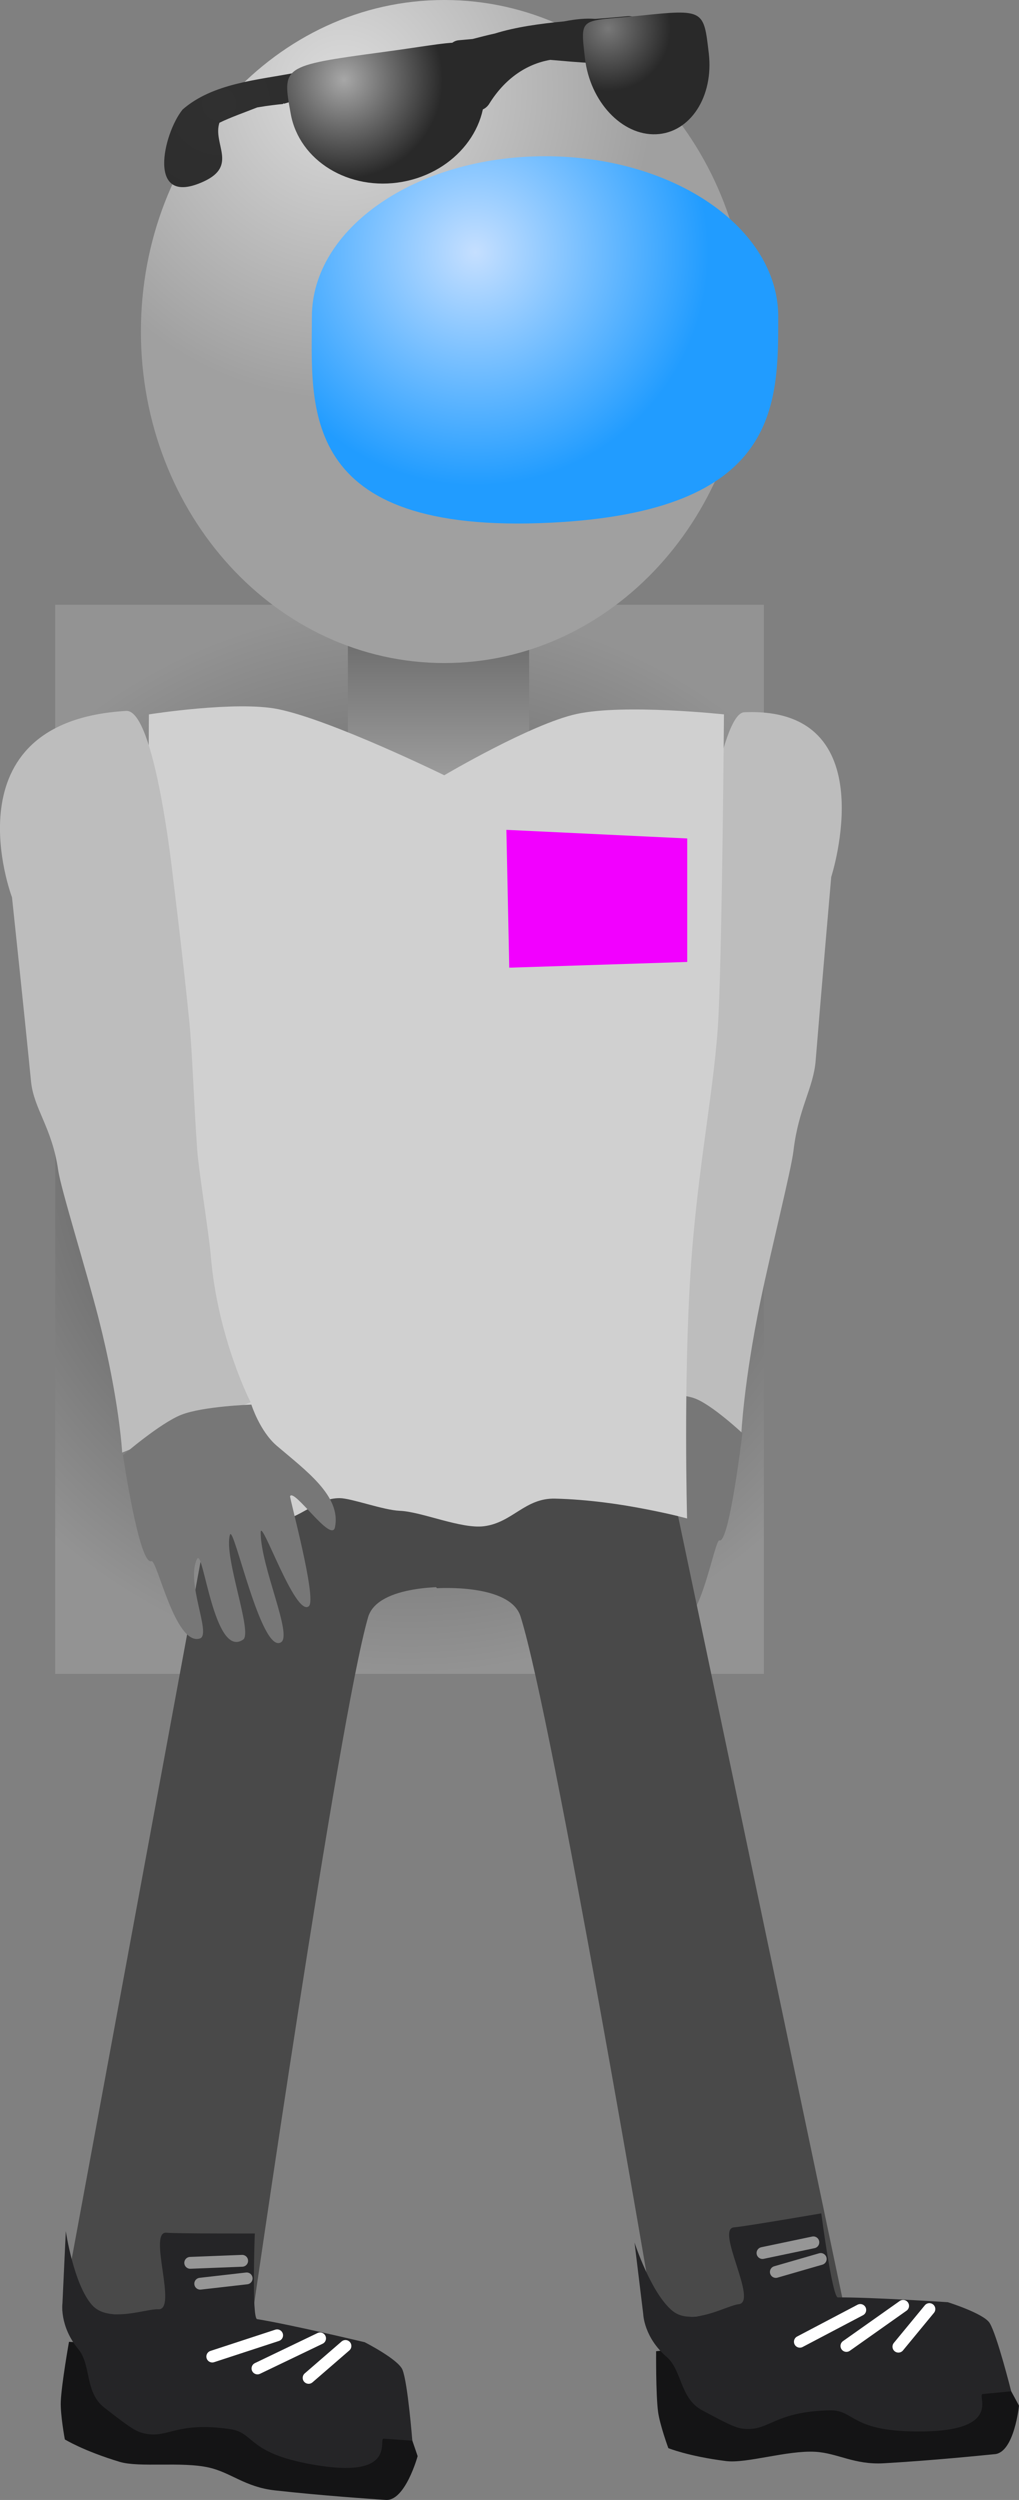<svg version="1.1" xmlns="http://www.w3.org/2000/svg" xmlns:xlink="http://www.w3.org/1999/xlink" width="43.043" height="105.558" viewBox="0,0,43.043,105.558"><rect x="0" y="0" width="43.043" height="105.558" fill="#808080" stroke="none"/><defs><radialGradient cx="238.524" cy="177.755" r="22.572" gradientUnits="userSpaceOnUse" id="color-1"><stop offset="0" stop-color="#3c3c3c"/><stop offset="1" stop-color="#939393"/></radialGradient><linearGradient x1="239.748" y1="156.068" x2="239.748" y2="162.919" gradientUnits="userSpaceOnUse" id="color-2"><stop offset="0" stop-color="#696969"/><stop offset="1" stop-color="#a0a0a0"/></linearGradient><radialGradient cx="235.712" cy="133.416" r="13.118" gradientUnits="userSpaceOnUse" id="color-3"><stop offset="0" stop-color="#dcdcdc"/><stop offset="1" stop-color="#a0a0a0"/></radialGradient><radialGradient cx="241.3" cy="140.301" r="9.854" gradientUnits="userSpaceOnUse" id="color-4"><stop offset="0" stop-color="#c5dfff"/><stop offset="1" stop-color="#219cff"/></radialGradient><radialGradient cx="230.48" cy="134.03" r="10.071" gradientUnits="userSpaceOnUse" id="color-5"><stop offset="0" stop-color="#303030"/><stop offset="1" stop-color="#292929"/></radialGradient><radialGradient cx="246.908" cy="130.851" r="2.651" gradientUnits="userSpaceOnUse" id="color-6"><stop offset="0" stop-color="#787878"/><stop offset="1" stop-color="#292929"/></radialGradient><radialGradient cx="235.755" cy="133.016" r="4.173" gradientUnits="userSpaceOnUse" id="color-7"><stop offset="0" stop-color="#a7a7a7"/><stop offset="1" stop-color="#292929"/></radialGradient></defs><g transform="translate(-221.225,-129.648)"><g data-paper-data="{&quot;isPaintingLayer&quot;:true}" fill-rule="nonzero" stroke-linejoin="miter" stroke-miterlimit="10" stroke-dasharray="" stroke-dashoffset="0" style="mix-blend-mode: normal"><path d="M223.557,200.326v-45.143h29.935v45.143z" fill="url(#color-1)" stroke="#ed6b00" stroke-width="0" stroke-linecap="butt"/><g stroke="#000000" stroke-width="0" stroke-linecap="butt"><path d="M248.112,188.63c0,0 1.142,-2.798 1.377,-6.299c0.056,-0.842 0.417,-3.577 0.467,-4.443c0.119,-2.048 0.169,-4.082 0.27,-5.337c0.218,-2.699 0.567,-6.112 0.567,-6.112c0,0 0.839,-6.673 1.867,-6.717c6.008,-0.262 3.676,6.956 3.676,6.956c0,0 -0.425,4.881 -0.657,7.75c-0.094,1.168 -0.725,2.004 -0.937,3.808c-0.095,0.809 -0.956,4.222 -1.391,6.328c-0.725,3.507 -0.816,5.695 -0.816,5.695z" data-paper-data="{&quot;index&quot;:null}" fill="#bdbdbd"/><path d="M251.613,194.69c-0.197,-0.068 -0.81,3.634 -1.661,3.41c-0.419,-0.11 0.492,-2.389 0.09,-3.33c-0.213,-0.498 -0.575,4.255 -1.581,3.54c-0.345,-0.245 0.672,-3.534 0.446,-4.425c-0.121,-0.477 -1.065,5.113 -1.75,4.679c-0.406,-0.257 0.691,-3.216 0.692,-4.655c0.001,-0.701 -1.188,3.688 -1.654,3.253c-0.285,-0.266 0.665,-4.606 0.639,-4.663c-0.143,-0.321 -1.427,2.152 -1.545,1.461c-0.218,-1.273 0.996,-2.464 1.998,-3.612c0.585,-0.671 0.873,-1.816 0.873,-1.816c0,0 1.667,-0.114 2.414,0.162c0.727,0.268 2.01,1.468 2.01,1.468c0,0 -0.554,4.673 -0.971,4.529z" data-paper-data="{&quot;index&quot;:null}" fill="#777777"/></g><g><path d="M248.876,227.618c0,0 -4.311,-25.437 -5.663,-29.718c-0.442,-1.4 -3.529,-1.191 -3.529,-1.191c0,0 -3.416,-3.935 0.196,-4.283c3.053,-0.294 9.986,1.23 9.986,1.23l6.976,33.194z" data-paper-data="{&quot;index&quot;:null}" fill="#494949" stroke="#000000" stroke-width="0" stroke-linecap="butt"/><path d="M263.246,233.271c-0.59,0.057 -2.631,0.267 -4.689,0.385c-1.252,0.071 -1.953,-0.432 -2.895,-0.485c-1.187,-0.066 -2.904,0.501 -3.768,0.392c-1.591,-0.201 -2.438,-0.546 -2.438,-0.546c0,0 -0.366,-0.995 -0.436,-1.551c-0.095,-0.749 -0.08,-2.541 -0.08,-2.541c0,0 5.895,-0.688 8.219,-0.711c1.375,-0.013 4.283,0.237 4.283,0.237c0,0 1.512,0.473 1.766,0.877c0.311,0.496 1.06,1.896 1.06,1.896c0,0 -0.198,1.968 -1.021,2.048z" data-paper-data="{&quot;index&quot;:null}" fill="#141415" stroke="#000000" stroke-width="0" stroke-linecap="butt"/><path d="M262.73,230.734c-0.247,0.024 0.853,1.527 -2.478,1.578c-3.145,0.048 -2.878,-0.916 -3.985,-0.891c-2.315,0.054 -2.519,0.841 -3.528,0.784c-0.352,-0.02 -0.521,-0.065 -1.869,-0.795c-0.927,-0.502 -0.831,-1.679 -1.488,-2.247c-0.96,-0.829 -0.986,-1.8 -0.986,-1.8l-0.368,-3.026c0,0 0.696,2.15 1.61,2.89c0.818,0.662 2.304,-0.241 2.786,-0.287c0.843,-0.081 -0.999,-3.187 -0.191,-3.246c0.434,-0.032 3.683,-0.59 3.683,-0.59c0,0 0.466,3.552 0.7,3.549c1.375,-0.013 4.645,0.202 4.645,0.202c0,0 1.512,0.473 1.766,0.877c0.311,0.496 0.911,2.885 0.911,2.885c0,0 -0.384,0.037 -1.207,0.116z" data-paper-data="{&quot;index&quot;:null}" fill="#252527" stroke="#000000" stroke-width="0" stroke-linecap="butt"/><path d="M255.012,228.525l2.551,-1.342" fill="none" stroke="#ffffff" stroke-width="0.5" stroke-linecap="round"/><path d="M259.373,227.009l-2.395,1.693" fill="none" stroke="#ffffff" stroke-width="0.5" stroke-linecap="round"/><path d="M259.174,228.733l1.309,-1.588" fill="none" stroke="#ffffff" stroke-width="0.5" stroke-linecap="round"/><path d="M253.433,224.779l2.149,-0.451" fill="none" stroke="#969696" stroke-width="0.5" stroke-linecap="round"/><path d="M253.997,225.578l1.896,-0.548" fill="none" stroke="#969696" stroke-width="0.5" stroke-linecap="round"/></g><g><path d="M223.852,227.207l6.165,-33.354c0,0 6.894,-1.693 9.953,-1.473c3.619,0.26 0.301,4.277 0.301,4.277c0,0 -3.09,-0.133 -3.498,1.277c-1.248,4.313 -4.938,29.848 -4.938,29.848z" fill="#494949" stroke="#000000" stroke-width="0" stroke-linecap="butt"/><path d="M238.866,233.356c0,0 -0.524,1.908 -1.348,1.848c-0.591,-0.042 -2.638,-0.176 -4.687,-0.404c-1.246,-0.139 -1.853,-0.752 -2.774,-0.962c-1.159,-0.264 -2.947,0.009 -3.78,-0.243c-1.536,-0.464 -2.313,-0.946 -2.313,-0.946c0,0 -0.195,-1.042 -0.171,-1.602c0.032,-0.755 0.346,-2.519 0.346,-2.519c0,0 5.928,0.306 8.222,0.672c1.358,0.216 4.183,0.949 4.183,0.949c0,0 1.412,0.719 1.594,1.16c0.223,0.541 0.728,2.046 0.728,2.046z" data-paper-data="{&quot;index&quot;:null}" fill="#141415" stroke="#000000" stroke-width="0" stroke-linecap="butt"/><path d="M238.642,232.703c0,0 -0.385,-0.028 -1.209,-0.087c-0.248,-0.018 0.586,1.648 -2.707,1.142c-3.109,-0.478 -2.684,-1.384 -3.78,-1.544c-2.291,-0.334 -2.624,0.408 -3.61,0.184c-0.343,-0.078 -0.503,-0.151 -1.71,-1.096c-0.83,-0.65 -0.538,-1.794 -1.092,-2.464c-0.808,-0.978 -0.671,-1.939 -0.671,-1.939l0.142,-3.045c0,0 0.327,2.236 1.105,3.118c0.696,0.789 2.312,0.147 2.795,0.182c0.845,0.06 -0.453,-3.309 0.353,-3.233c0.434,0.041 3.73,0.033 3.73,0.033c0,0 -0.134,3.579 0.097,3.616c1.358,0.216 4.546,0.975 4.546,0.975c0,0 1.412,0.719 1.594,1.16c0.223,0.541 0.417,2.996 0.417,2.996z" data-paper-data="{&quot;index&quot;:null}" fill="#252527" stroke="#000000" stroke-width="0" stroke-linecap="butt"/><path d="M232.931,228.253l-2.739,0.897" fill="none" stroke="#ffffff" stroke-width="0.5" stroke-linecap="round"/><path d="M232.101,229.652l2.644,-1.269" fill="none" stroke="#ffffff" stroke-width="0.5" stroke-linecap="round"/><path d="M234.261,230.05l1.556,-1.347" fill="none" stroke="#ffffff" stroke-width="0.5" stroke-linecap="round"/><path d="M229.26,225.193l2.194,-0.086" fill="none" stroke="#969696" stroke-width="0.5" stroke-linecap="round"/><path d="M229.683,226.074l1.961,-0.224" fill="none" stroke="#969696" stroke-width="0.5" stroke-linecap="round"/></g><g stroke-linecap="butt"><path d="M235.92,162.919v-6.851h7.656v6.851z" fill="url(#color-2)" stroke="#000000" stroke-width="0"/><path d="M252.809,143.646c0,7.731 -5.738,13.998 -12.816,13.998c-7.078,0 -12.816,-6.267 -12.816,-13.998c0,-7.731 5.738,-13.998 12.816,-13.998c7.078,0 12.816,6.267 12.816,13.998z" fill="url(#color-3)" stroke="none" stroke-width="0"/><path d="M254.098,143.026c0,3.745 0.038,8.214 -9.595,8.691c-10.763,0.534 -10.104,-4.947 -10.104,-8.691c0,-3.745 4.41,-6.781 9.85,-6.781c5.44,0 9.85,3.036 9.85,6.781z" data-paper-data="{&quot;index&quot;:null}" fill="url(#color-4)" stroke="#ed6b00" stroke-width="0"/><path d="M233.17,134.04c-0.17,0.016 -0.607,0.062 -1.079,0.144c-0.522,0.207 -1.131,0.418 -1.598,0.648c-0.289,0.893 0.787,1.807 -0.654,2.475c-2.458,1.14 -1.717,-2.039 -0.898,-3.037c1.271,-1.107 3.144,-1.239 4.756,-1.549c2.22,-0.426 4.384,-1.083 6.58,-1.217c0.082,-0.086 0.195,-0.144 0.324,-0.156l0.586,-0.053c0.295,-0.078 0.616,-0.159 0.954,-0.235c0.876,-0.274 1.931,-0.416 2.914,-0.509c0.482,-0.095 0.933,-0.139 1.307,-0.105c0.274,-0.02 0.529,-0.039 0.756,-0.06l0.618,-0.056c0.281,-0.025 0.53,0.182 0.556,0.464c0.023,0.25 -0.139,0.475 -0.374,0.539l-0.33,0.097c0.145,0.122 0.277,0.261 0.392,0.42l0.234,-0.119l0.298,0.585c0.032,0.059 0.052,0.125 0.059,0.196c0.025,0.281 -0.182,0.53 -0.464,0.556c-0.086,0.008 -0.168,-0.006 -0.242,-0.037l-0.507,-0.199l0.006,-0.015l-0.048,-0.004c-0.362,-0.224 -0.73,-0.392 -1.098,-0.507c-0.559,-0.02 -1.148,-0.081 -1.748,-0.13c-1.015,0.174 -1.933,0.802 -2.59,1.871c0,0 -0.269,0.435 -0.704,0.166c-0.435,-0.269 -0.166,-0.704 -0.166,-0.704c0.058,-0.093 0.117,-0.183 0.178,-0.27l-0.284,0.091c-0.038,0.013 -0.078,0.022 -0.12,0.025c-0.281,0.025 -0.53,-0.182 -0.556,-0.464c-0.013,-0.142 0.034,-0.276 0.12,-0.377c-0.245,0 -0.477,0.014 -0.673,0.062c-1.375,0.339 -3.488,0.452 -5.481,0.758c0.011,0.241 -0.148,0.454 -0.375,0.517l-0.598,0.177l-0.006,-0.019l-0.007,0.002z" fill="url(#color-5)" stroke="none" stroke-width="0.5"/><path d="M248.264,130.309c2.709,-0.284 2.686,-0.243 2.9,1.587c0.215,1.83 -0.782,3.362 -2.226,3.421c-1.444,0.059 -2.79,-1.377 -3.004,-3.207c-0.215,-1.83 -0.21,-1.534 2.33,-1.801z" data-paper-data="{&quot;index&quot;:null}" fill="url(#color-6)" stroke="#000000" stroke-width="0"/><path d="M241.644,132.99c0.358,1.991 -1.174,3.933 -3.422,4.336c-2.247,0.403 -4.359,-0.884 -4.717,-2.875c-0.358,-1.991 -0.409,-2.027 3.871,-2.601c4.013,-0.539 3.91,-0.851 4.267,1.14z" fill="url(#color-7)" stroke="#000000" stroke-width="0"/></g><path d="M229.64,193.591c0,0 0.167,-5.56 -0.353,-10.944c-0.353,-3.658 -1.405,-6.959 -1.562,-9.453c-0.294,-4.681 -0.21,-13.382 -0.21,-13.382c0,0 3.692,-0.585 5.469,-0.219c2.263,0.466 7.007,2.789 7.007,2.789c0,0 3.677,-2.171 5.59,-2.587c2.019,-0.439 6.224,0.017 6.224,0.017c0,0 -0.069,9.217 -0.227,12.656c-0.14,3.043 -0.89,6.368 -1.183,10.873c-0.303,4.643 -0.148,10.422 -0.148,10.422c0,0 -2.757,-0.769 -5.572,-0.838c-1.278,-0.031 -1.791,1.006 -2.999,1.165c-0.965,0.127 -2.636,-0.613 -3.561,-0.65c-0.699,-0.028 -2.044,-0.531 -2.538,-0.535c-0.998,-0.008 -1.616,0.865 -2.773,1.025c-1.345,0.185 -3.164,-0.339 -3.164,-0.339z" fill="#d0d0d0" stroke="#292e32" stroke-width="0" stroke-linecap="butt"/><path d="M242.736,170.507l-0.121,-5.82l7.639,0.364v5.214z" fill="#f200ff" stroke="none" stroke-width="0" stroke-linecap="butt"/><g stroke="#000000" stroke-width="0" stroke-linecap="butt"><path d="M226.385,190.98c0,0 -0.111,-2.204 -0.998,-5.673c-0.533,-2.084 -1.588,-5.443 -1.704,-6.251c-0.259,-1.802 -1.032,-2.58 -1.148,-3.751c-0.283,-2.877 -0.803,-7.769 -0.803,-7.769c0,0 -2.819,-7.422 4.824,-7.871c1.22,-0.072 1.976,7.034 1.976,7.034c0,0 0.427,3.415 0.693,6.121c0.124,1.258 0.184,3.31 0.329,5.369c0.061,0.87 0.502,3.598 0.571,4.444c0.287,3.517 1.687,6.224 1.687,6.224z" fill="#bdbdbd"/><path d="M227.621,195.566c-0.512,0.192 -1.201,-4.474 -1.201,-4.474c0,0 1.571,-1.356 2.463,-1.707c0.916,-0.361 2.96,-0.43 2.96,-0.43c0,0 0.355,1.126 1.075,1.74c1.231,1.051 2.722,2.121 2.458,3.433c-0.143,0.712 -1.723,-1.648 -1.898,-1.307c-0.031,0.061 1.143,4.346 0.794,4.646c-0.571,0.491 -2.038,-3.817 -2.036,-3.107c0.005,1.456 1.356,4.327 0.858,4.632c-0.839,0.514 -2.009,-5.035 -2.156,-4.539c-0.275,0.925 0.979,4.14 0.556,4.426c-1.233,0.834 -1.686,-3.934 -1.946,-3.406c-0.491,0.997 0.631,3.201 0.117,3.359c-1.043,0.32 -1.803,-3.356 -2.045,-3.266z" data-paper-data="{&quot;index&quot;:null}" fill="#777777"/></g></g></g></svg>